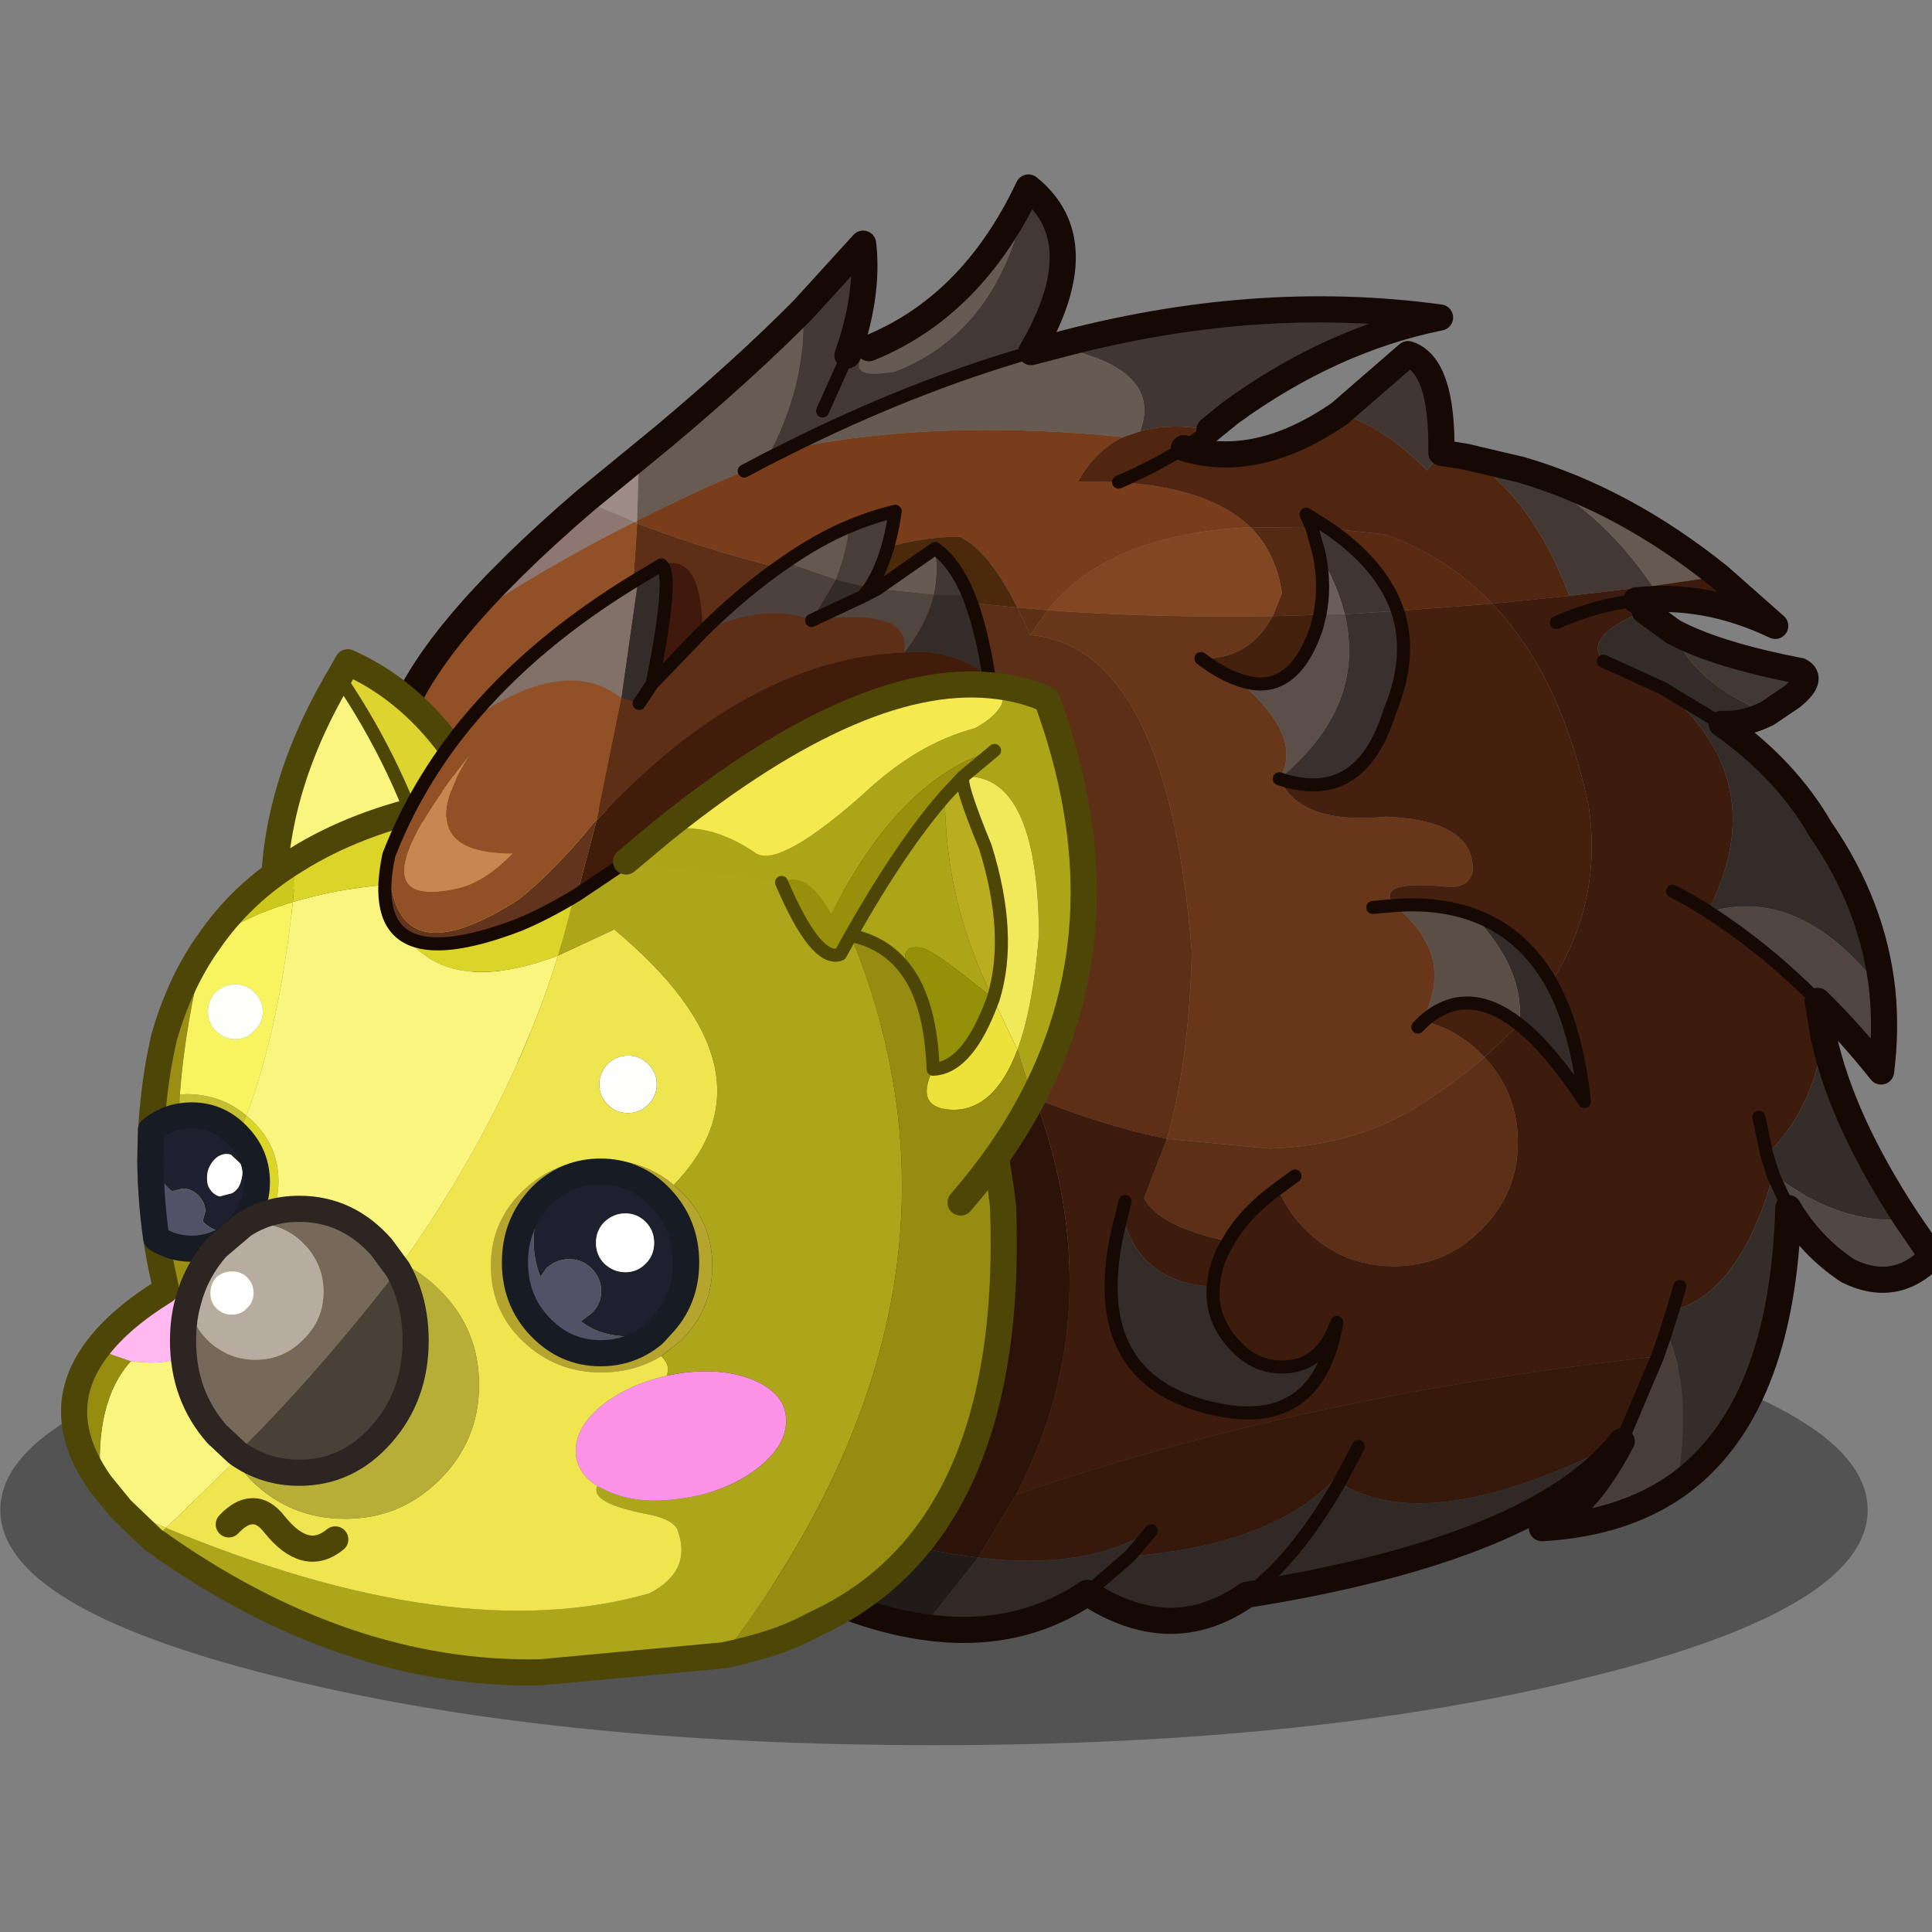 <svg xmlns:ffdec="https://www.free-decompiler.com/flash" xmlns:xlink="http://www.w3.org/1999/xlink" ffdec:objectType="frame" height="90" width="90" xmlns="http://www.w3.org/2000/svg"><rect width="100%" height="100%" fill="#808080" stroke="none"/><use ffdec:characterId="1" height="62.2" transform="scale(1.447)" width="62.2" xlink:href="#a"/><use ffdec:characterId="10" height="110.7" transform="matrix(.666 0 0 .666 -2.149 8.134)" width="139.25" xlink:href="#b"/><defs><g id="b" transform="translate(2.7 1)"><use ffdec:characterId="2" height="36" transform="translate(.55 75.95) scale(.914)" width="142.9" xlink:href="#c"/><use ffdec:characterId="3" height="112.4" transform="translate(27.036 -1.014) scale(.914)" width="119.85" xlink:href="#d"/><use ffdec:characterId="4" height="90.35" transform="translate(4.786 22.093) scale(.914)" width="79.25" xlink:href="#e"/><use ffdec:characterId="5" height="20.2" transform="translate(10.131 63.891) scale(.914)" width="43" xlink:href="#f"/><use ffdec:characterId="6" height="28" transform="translate(12.415 70.424) scale(.914)" width="19.8" xlink:href="#g"/></g><g id="d"><path d="M83.6 66.55q2.55 2.75 2.55 6.5 0 3.95-2.8 6.7-2.75 2.8-6.7 2.8t-6.75-2.8q-1.45-1.45-2.1-3.15-2.6 1.9-3.8 4.05-5.25-1.1-6.45-3.3l1.75-4.55 7.85.75q6.1-.2 10.8-2.9 3.2-1.95 5.65-4.1m-35.75-34.4 1 2.1q10.5.95 12.35 24.25-.2 8.35-1.9 14.3-4.75-.95-10.1-3.1-14.55-5.8-33.85-20.4 2.8-11.8 3.4-23.6 6.2 2.4 13.35 4 7.4 1.65 15.75 2.45M67.8 76.6l1.3-.95-1.3.95" fill="#5d2f17" fill-rule="evenodd" transform="translate(1 1)"/><path d="M10.2 66.3.05 44.6q-.55-4.4 5.1-11.15 6.3-4.3 13.4-7.85l.2.1q-.6 11.8-3.4 23.6-2 8.5-5.15 17" fill="#915026" fill-rule="evenodd" transform="translate(1 1)"/><path d="M18.75 25.7v-.2q4-2.05 8.2-3.8l1.7-.9 1.5-.75q11.45-2.4 25.8-.95-2.15 1.05-3.45 3.4l3.1.05q6.95.4 10.1 3.45-10.85.5-15.55 6.35l-2.3-.2q-2.15-4.3-4.35-5.4-4.6-.15-11.4 2.95-7.15-1.6-13.35-4" fill="#793d1b" fill-rule="evenodd" transform="translate(1 1)"/><path d="m18.9 20.6 1.95-1.6q6.25-5.25 10.6-9.65.3 5.75-2.8 11.45l-1.7.9q-4.2 1.75-8.2 3.8l.15-4.9" fill="#685b53" fill-rule="evenodd" transform="translate(1 1)"/><path d="m14.75 24 4.15-3.4-.15 4.9-.2.1-3.8-1.6" fill="#9d8c85" fill-rule="evenodd" transform="translate(1 1)"/><path d="M5.15 33.45Q8.7 29.2 14.75 24l3.8 1.6q-7.1 3.55-13.4 7.85" fill="#8e7672" fill-rule="evenodd" transform="translate(1 1)"/><path d="M47.85 32.15q-8.35-.8-15.75-2.45 6.8-3.1 11.4-2.95 2.2 1.1 4.35 5.4" fill="#4c290b" fill-rule="evenodd" transform="translate(1 1)"/><path d="m48.85 34.25-1-2.1 2.3.2-1.3 1.9" fill="#5d2f15" fill-rule="evenodd" transform="translate(1 1)"/><path d="M67.9 45.25q1.65 3.55 8.15 2.9 6.85.3 6.65 4.2-.25 1.1-1.6 1.2-6-.65-4.4 1.4 4.8 3.8 2.1 8.85l-.3.45.45-.45q2.5.6 4.4 2.5l.25.25q-2.45 2.15-5.65 4.1-4.7 2.7-10.8 2.9l-7.85-.75q1.7-5.95 1.9-14.3-1.85-23.3-12.35-24.25l1.3-1.9q8.15.6 17.25.45-1.8 3.35-5.5 3.25 1.45 1.1 2.7 1.55 5.3 4.45 3.3 7.65m8.8 9.7-1.65.15 1.65-.15" fill="#683719" fill-rule="evenodd" transform="translate(1 1)"/><path d="M76.95 32.4q1.15 3.5-.6 7.7-2.25 7.25-8.45 5.15 6.7-5.55 5-12.6l4.05-.25" fill="#3a302e" fill-rule="evenodd" transform="translate(1 1)"/><path d="m70.95 28.05-.55-2-.45-1.05 1.75 1.1q4.05 2.8 5.25 6.3l-4.05.25q-.55-2.25-1.95-4.6" fill="#403531" fill-rule="evenodd" transform="translate(1 1)"/><path d="M70.95 28.05q1.4 2.35 1.95 4.6l-1.9.05q.45-2.25-.05-4.65" fill="#6b5e58" fill-rule="evenodd" transform="translate(1 1)"/><path d="M64.6 37.6q4.25 1.7 6.15-3.9l.25-1 1.9-.05q1.7 7.05-5 12.6 2-3.2-3.3-7.65" fill="#5c4f49" fill-rule="evenodd" transform="translate(1 1)"/><path d="m67.4 32.8 3.6-.1-.25 1q-1.9 5.6-6.15 3.9-1.25-.45-2.7-1.55 3.7.1 5.5-3.25" fill="#44210d" fill-rule="evenodd" transform="translate(1 1)"/><path d="m70.4 26.05.55 2q.5 2.4.05 4.65l-3.6.1.7-1.75q-.45-3.1-2.4-5.05l4.7.05" fill="#542a12" fill-rule="evenodd" transform="translate(1 1)"/><path d="m84.2 31.85-7.25.55q-1.2-3.5-5.25-6.3l4.3.45q4.75 1.7 8.2 5.3" fill="#5a2a13" fill-rule="evenodd" transform="translate(1 1)"/><path d="m80.3 20.3 1.85.3q5 2.9 7.95 10.65l-5.9.6q-3.45-3.6-8.2-5.3l-4.3-.45-1.75-1.1.45 1.05-4.7-.05q-3.15-3.05-10.1-3.45l-3.1-.05q1.3-2.35 3.45-3.4l1.3-.45q2.3-.65 5.3-.1l-1.95 1.4q5.6 1.7 11.9-2.65 3.35.95 6.7 4.35l1.1-1.35m-19.7-.35q-2.35 1.45-5 2.6 2.65-1.15 5-2.6" fill="#502610" fill-rule="evenodd" transform="translate(1 1)"/><path d="M50.65 12.15Q65.95 8 80.2 9.95q-8.35 1.7-16.05 7.3l-1.6 1.3q-3-.55-5.3.1 1.8-4.85-6.6-6.5M72.5 17.3l5.25-4.55q2.65.85 2.55 7.55l-1.1 1.35q-3.35-3.4-6.7-4.35" fill="#413632" fill-rule="evenodd" transform="translate(1 1)"/><path d="M36.5 12.3Q44.4 9.1 48.7 0q-2 10.95-10.25 14.1-4.15.7-1.95-1.8m12.4.3 1.75-.45q8.4 1.65 6.6 6.5l-1.3.45q-14.35-1.45-25.8.95 9.55-4.8 18.75-7.45" fill="#675a52" fill-rule="evenodd" transform="translate(1 1)"/><path d="m82.15 20.6 4.25 1q6 2.9 10.05 8.9l-6.35.75q-2.95-7.75-7.95-10.65M31.45 9.35l4.6-5.05q.45 3.9-1.2 8.55l1.65-.55q-2.2 2.5 1.95 1.8Q46.7 10.95 48.7 0q5.15 4.15.2 12.6-9.2 2.65-18.75 7.45l-1.5.75q3.1-5.7 2.8-11.45m1.5 7.75 1.9-4.25-1.9 4.25" fill="#433834" fill-rule="evenodd" transform="translate(1 1)"/><path d="m95.85 32.4 2.2 1.6q1.55 3.9 7.2 6.25-1.8.9-3.5.8 4.9 3.45 7.55 8.05 4.05 5.85 4.75 12.4-6.2-8.15-13.3-6.05l-.05-.05q5.1-10-3.5-17.1l4.55 2.75-4.55-2.75-4.5-2.05q-1.65-1.9 3.15-3.85M82.7 55.65q3.8 1.35 6 5.2 1.95 3.5 2.55 9.1-2.65-4.05-5-5.9V64q.5-4.15-3.55-8.35M62.85 84.1q-.2 2.25 1.3 4.1 1.8 2.25 4.35 2.05 2.7-.2 3.8-3.4-1.55 9.1-10.75 6.25-8.85-2.8-5.7-14.5 1.4 5.3 7 5.5" fill="#342c29" fill-rule="evenodd" transform="translate(1 1)"/><path d="M86.4 21.6q7.85 2.3 15.15 8.15l-5.1.75q-4.05-6-10.05-8.9" fill="#665951" fill-rule="evenodd" transform="translate(1 1)"/><path d="M98.05 34q3.25 1.75 9.7 3 1.1.6-.65 2l-1.85 1.25Q99.6 37.9 98.05 34" fill="#423932" fill-rule="evenodd" transform="translate(1 1)"/><path d="m101.55 29.75 4.3 3.8Q100.5 31 95.2 31.6l.65.8q-4.8 1.95-3.15 3.85l4.5 2.05q8.6 7.1 3.5 17.1l-.05.05h.1q4.3 2.75 8.35 6.8l.45 2.75q-.85 5.65-4.35 9l.5 1.6q-2.6 9.05-7.7 10.35l-.5 1.6-.65 1.9q-27.15 3-49.1 10.6 7.4-14.25 1.45-30.35 5.35 2.15 10.1 3.1l-1.75 4.55q1.2 2.2 6.45 3.3 1.2-2.15 3.8-4.05.65 1.7 2.1 3.15 2.8 2.8 6.75 2.8t6.7-2.8q2.8-2.75 2.8-6.7 0-3.75-2.55-6.5l2.65-2.5q2.35 1.85 5 5.9-.6-5.6-2.55-9.1 4-6.25 2.85-13.65-2.15-9.9-7.35-15.35l5.9-.6 6.35-.75 5.1-.75M62.85 84.1q.05-.7.25-1.45.3-1.05.9-2-.6.95-.9 2-.2.75-.25 1.45-5.6-.2-7-5.5-3.15 11.7 5.7 14.5 9.2 2.85 10.75-6.25-1.1 3.2-3.8 3.4-2.55.2-4.35-2.05-1.5-1.85-1.3-4.1m-6.75-6.5-.25 1 .25-1M98 53.85q1.35.7 2.7 1.55-1.35-.85-2.7-1.55M105.2 74l-.6-2.85.6 2.85m-10-42.4q-3.05.35-6.1 1.7 3.05-1.35 6.1-1.7M98 85.95l.55-1.85-.55 1.85" fill="#3d1c0d" fill-rule="evenodd" transform="translate(1 1)"/><path d="M114.05 61.5q.3 3-.1 6.15-2.35-2.95-4.85-5.4-4.05-4.05-8.35-6.8 7.1-2.1 13.3 6.05" fill="#50453f" fill-rule="evenodd" transform="translate(1 1)"/><path d="m96.85 89.45-2.75 6.5q-14.8 7.5-21.6 3.15l1.45-2.75q-4.15 7.35-17.5 8.4l1.65-1.95q-5.1 3.05-13.25 2.05l2.9-4.8q21.95-7.6 49.1-10.6" fill="#36190b" fill-rule="evenodd" transform="translate(1 1)"/><path d="M98.3 99.35q-4.15 2.9-10.3 3.25 3.25-1.2 6.1-6.65l2.75-6.5.65-1.9q2.1 4.65.8 11.8" fill="#483d37" fill-rule="evenodd" transform="translate(1 1)"/><path d="M109.55 65q1.4 6.4 6.35 13.95-5.1.5-10.2-3.45v.1l1.15 2.5q-.45 15.5-8.55 21.25 1.3-7.15-.8-11.8l.5-1.6q5.1-1.3 7.7-10.35l-.5-1.6q3.5-3.35 4.35-9" fill="#352d2a" fill-rule="evenodd" transform="translate(1 1)"/><path d="m115.9 78.95 1.95 2.85q-2.8 2.9-6.45 1.1-2.85-1.9-4.55-4.8l-1.15-2.5v-.1q5.1 3.95 10.2 3.45" fill="#514843" fill-rule="evenodd" transform="translate(1 1)"/><path d="M94.1 95.95q-6.45 8.2-28.7 11.75-5.75 4.05-12.2-.15-5.45 3.65-12.55 2.6l4.2-5.3q8.15 1 13.25-2.05l-1.65 1.95-3.25 2.8 3.25-2.8q13.35-1.05 17.5-8.4L72.5 99.1q6.8 4.35 21.6-3.15M65.4 107.7q3.65-2.6 7.1-8.6-3.45 6-7.1 8.6" fill="#312926" fill-rule="evenodd" transform="translate(1 1)"/><path d="M25.4 98.85 10.2 66.3q3.15-8.5 5.15-17 19.3 14.6 33.85 20.4 5.95 16.1-1.45 30.35l-2.9 4.8q-8.2-.95-19.45-6" fill="#2b1309" fill-rule="evenodd" transform="translate(1 1)"/><path d="M40.65 110.15q-5.55-.8-12.05-4.45l-3.2-6.85q11.25 5.05 19.45 6l-4.2 5.3" fill="#201b18" fill-rule="evenodd" transform="translate(1 1)"/><path d="M76.7 54.95q3.35-.25 6 .7 4.05 4.2 3.55 8.35v.05q-4-3.15-7.3-.25h-.15q2.7-5.05-2.1-8.85" fill="#5b4e46" fill-rule="evenodd" transform="translate(1 1)"/><path d="M84.2 31.85q5.2 5.45 7.35 15.35 1.15 7.4-2.85 13.65-2.2-3.85-6-5.2-2.65-.95-6-.7-1.6-2.05 4.4-1.4 1.35-.1 1.6-1.2.2-3.9-6.65-4.2-6.5.65-8.15-2.9 6.2 2.1 8.45-5.15 1.75-4.2.6-7.7l7.25-.55m2.05 32.2-2.65 2.5-.25-.25q-1.9-1.9-4.4-2.5 3.3-2.9 7.3.25" fill="#45200e" fill-rule="evenodd" transform="translate(1 1)"/><path d="M65.7 26q1.95 1.95 2.4 5.05l-.7 1.75q-9.1.15-17.25-.45Q54.85 26.5 65.7 26" fill="#824622" fill-rule="evenodd" transform="translate(1 1)"/><path d="m95.2 31.6.65.8M25.4 98.85 10.2 66.3m24.65-53.45 1.65-.55m26.05 6.25-1.95 1.4q-2.35 1.45-5 2.6M97.2 38.3l4.55 2.75m-24.8-8.65q1.15 3.5-.6 7.7-2.25 7.25-8.45 5.15m8.8 9.7q3.35-.25 6 .7 3.8 1.35 6 5.2 1.95 3.5 2.55 9.1-2.65-4.05-5-5.9-4-3.15-7.3-.25l-.45.45M67.8 76.6q-2.6 1.9-3.8 4.05-.6.95-.9 2-.2.75-.25 1.45-.2 2.25 1.3 4.1 1.8 2.25 4.35 2.05 2.7-.2 3.8-3.4-1.55 9.1-10.75 6.25-8.85-2.8-5.7-14.5l.25-1m18.95-22.5 1.65-.15m24.05.5-.05-.05q-1.35-.85-2.7-1.55m7.7 21.75 1.15 2.5m-2.25-6.95.6 2.85.5 1.6M98 85.95l-.5 1.6-.65 1.9-2.75 6.5m6.65-40.5q4.3 2.75 8.35 6.8m-20-28.95q3.05-1.35 6.1-1.7m2 6.7-4.5-2.05m5.85 47.85L98 85.95M72.5 99.1q-3.45 6-7.1 8.6m-38.45-86 1.7-.9 1.5-.75q9.55-4.8 18.75-7.45m-14.05.25-1.9 4.25m37.45 8.95.55 2q.5 2.4.05 4.65l-.25 1q-1.9 5.6-6.15 3.9-1.25-.45-2.7-1.55m15.05-3.65q-1.2-3.5-5.25-6.3L69.95 25l.45 1.05m-1.3 49.6-1.3.95m-11.35 28.15 1.65-1.95m-4.9 4.75 3.25-2.8m17.5-8.4L72.5 99.1" fill="none" stroke="#160903" stroke-linecap="round" stroke-linejoin="round" transform="translate(1 1)"/><path d="m81.3 21.3 1.85.3 4.25 1q7.85 2.3 15.15 8.15l4.3 3.8Q101.5 32 96.2 32.6m.65.8 2.2 1.6q3.25 1.75 9.7 3 1.1.6-.65 2l-1.85 1.25q-1.8.9-3.5.8 4.9 3.45 7.55 8.05 4.05 5.85 4.75 12.4.3 3-.1 6.15-2.35-2.95-4.85-5.4l.45 2.75q1.4 6.4 6.35 13.95l1.95 2.85q-2.8 2.9-6.45 1.1-2.85-1.9-4.55-4.8-.45 15.5-8.55 21.25-4.15 2.9-10.3 3.25 3.25-1.2 6.1-6.65-6.45 8.2-28.7 11.75-5.75 4.05-12.2-.15-5.45 3.65-12.55 2.6-5.55-.8-12.05-4.45l-3.2-6.85M11.2 67.3 1.05 45.6q-.55-4.4 5.1-11.15Q9.7 30.2 15.75 25l4.15-3.4 1.95-1.6q6.25-5.25 10.6-9.65l4.6-5.05q.45 3.9-1.2 8.55m1.65-.55Q45.4 10.1 49.7 1q5.15 4.15.2 12.6l1.75-.45Q66.95 9 81.2 10.95q-8.35 1.7-16.05 7.3l-1.6 1.3m-1.95 1.4q5.6 1.7 11.9-2.65l5.25-4.55q2.65.85 2.55 7.55" fill="none" stroke="#160903" stroke-linecap="round" stroke-linejoin="round" stroke-width="2"/></g><g id="e"><path d="M27.3 27.45q-2.25-7.75-7-14.75l.65-1.15q8 3.55 12.05 14.5l-5.7 1.4" fill="#ddd42f" fill-rule="evenodd" transform="translate(1 .5)"/><path d="M20.3 12.7q4.75 7 7 14.75l-12 2.9q-.25-8.75 5-17.65" fill="#faf57f" fill-rule="evenodd" transform="translate(1 .5)"/><path d="m28.3 27.95 5.7-1.4q-4.05-10.95-12.05-14.5l-.65 1.15q-5.25 8.9-5 17.65l12-2.9" fill="none" stroke="#4e4607" stroke-linecap="round" stroke-linejoin="round" stroke-width="2"/><path d="M20.3 12.7q4.75 7 7 14.75" fill="none" stroke="#4e4607" stroke-linecap="round" stroke-linejoin="round" transform="translate(1 .5)"/><path d="M56.5 26.3q12.25 7.4 14.6 26.85.95 25.05-14.5 32.05-2.55 1.45-6.9 2.35 23.35-30.8 6.8-61.25" fill="#968c11" fill-rule="evenodd" transform="translate(1 .5)"/><path d="M13.2 46.25q2.5-6.65 3.55-16.35 3.1-.95 6.9-1.3 2.4 9.55 13.4 5.4-3.7 11.9-11.95 23.55-2-.95-4.35-.95-4.25 0-7.25 3t-3 7.25q0 3.3 1.8 5.85l-5.25 5.1-3.45-1.45-1.55-1.9q-.5-6.3 2.3-9.4l1.45.1q2.1 0 3.55-.85 1.5-.8 1.5-1.95 0-.8-.7-1.45l-.95-3q2.5-.2 4.35-1.95 2.1-1.95 2.1-4.7t-2.1-4.7l-.35-.3" fill="#faf57f" fill-rule="evenodd" transform="translate(1 .5)"/><path d="m10 33.4.25-.35Q13 31 16.75 29.9q-1.05 9.7-3.55 16.35-1.95-1.65-4.6-1.65l-.5.05Q8.5 39.3 10 33.4m.25 4.9q0 .85.6 1.45.65.65 1.5.65t1.45-.65q.65-.6.65-1.45t-.65-1.5q-.6-.6-1.45-.6t-1.5.6q-.6.65-.6 1.5" fill="#f8f45f" fill-rule="evenodd" transform="translate(1 .5)"/><path d="M10.25 38.3q0-.85.6-1.5.65-.6 1.5-.6t1.45.6q.65.65.65 1.5t-.65 1.45q-.6.65-1.45.65t-1.5-.65q-.6-.6-.6-1.45" fill="#fefffa" fill-rule="evenodd" transform="translate(1 .5)"/><path d="m8.1 44.65.5-.05q2.65 0 4.6 1.65-1.9 5.1-4.7 8.4-.75-4.7-.4-10" fill="#c4bf30" fill-rule="evenodd" transform="translate(1 .5)"/><path d="m13.2 46.25.35.3q2.1 1.95 2.1 4.7t-2.1 4.7Q11.7 57.7 9.2 57.9l-.7-3.25q2.8-3.3 4.7-8.4" fill="#dbd527" fill-rule="evenodd" transform="translate(1 .5)"/><path d="M10 33.4q-1.5 5.9-1.9 11.25-.35 5.3.4 10l.7 3.25.95 3-.8-.55q-1.05-.55-2.4-.7l.1-.1-.4-1.9q-1.25-6.3-.55-12.6.25-2.4.8-4.8Q8 36.4 10 33.4" fill="#9a8f13" fill-rule="evenodd" transform="translate(1 .5)"/><path d="M44.95 64.65q-2.05 1.25-4.6 1.25-3.5 0-6-2.4-2.45-2.35-2.45-5.75T34.35 52q2.5-2.4 6-2.4 3.2 0 5.55 1.95l.5.45q2.45 2.35 2.45 5.75T46.4 63.5l-1.45 1.15" fill="#b5a42e" fill-rule="evenodd" transform="translate(1 .5)"/><path d="M39.6 21.8q10 .35 16.9 4.5 16.55 30.45-6.8 61.25l-14 1.3q-15.05.3-29.65-10.15l1-.9q22.25 9.25 37 5 3.35-1.75 2.1-4.95-.45-.75-2.25-1.1-4.45-.85-3.85-2.15l.7.35q2.35 1.1 5.7.6 3.35-.45 5.7-2.2 2.35-1.75 2.35-3.75t-2.35-3.05q-2.35-1.05-5.7-.6l-1.1.2q.35-.75-.4-1.5l1.45-1.15q2.45-2.35 2.45-5.75T46.4 52l-.5-.45q8.45-8.7-4.55-19.55l-4.3 2q1.85-6.1 2.55-12.2" fill="#ada61a" fill-rule="evenodd" transform="translate(1 .5)"/><path d="M40.05 74.6q-1.65-1.05-1.65-2.7 0-2 2.35-3.75 1.95-1.4 4.6-2l1.1-.2q3.35-.45 5.7.6t2.35 3.05q0 2-2.35 3.75t-5.7 2.2q-3.35.5-5.7-.6l-.7-.35" fill="#fb92e6" fill-rule="evenodd" transform="translate(1 .5)"/><path d="m12.3 72.7 1.2 1.4q3 3 7.25 3t7.25-3q3-3 3-7.25t-3-7.25q-1.35-1.35-2.9-2.05Q33.35 45.9 37.05 34l4.3-2q13 10.85 4.55 19.55-2.35-1.95-5.55-1.95-3.5 0-6 2.4-2.45 2.35-2.45 5.75t2.45 5.75q2.5 2.4 6 2.4 2.55 0 4.6-1.25.75.75.4 1.5-2.65.6-4.6 2-2.35 1.75-2.35 3.75 0 1.65 1.65 2.7-.6 1.3 3.85 2.15 1.8.35 2.25 1.1 1.25 3.2-2.1 4.95-14.75 4.25-37-5l5.25-5.1m32.3-28.85q0-.9-.65-1.55t-1.55-.65q-.9 0-1.55.65t-.65 1.55q0 .9.65 1.55t1.55.65q.9 0 1.55-.65t.65-1.55" fill="#efe54f" fill-rule="evenodd" transform="translate(1 .5)"/><path d="M25.1 57.55q1.55.7 2.9 2.05 3 3 3 7.25t-3 7.25q-3 3-7.25 3t-7.25-3l-1.2-1.4q-1.8-2.55-1.8-5.85 0-4.25 3-7.25t7.25-3q2.35 0 4.35.95" fill="#b7ae37" fill-rule="evenodd" transform="translate(1 .5)"/><path d="M1.8 64.05q1.75-2.3 5.15-4.4 1.35.15 2.4.7l.8.55q.7.65.7 1.45 0 1.15-1.5 1.95-1.45.85-3.55.85l-1.45-.1-2.15-.75-.4-.25" fill="#ffb8f0" fill-rule="evenodd" transform="translate(1 .5)"/><path d="M2.05 74.45q-3.95-5.55-.25-10.4l.4.25 2.15.75q-2.8 3.1-2.3 9.4" fill="#968c10" fill-rule="evenodd" transform="translate(1 .5)"/><path d="M6.05 78.7 3.6 76.35l3.45 1.45-1 .9" fill="#e3df36" fill-rule="evenodd" transform="translate(1 .5)"/><path d="M16.75 29.9Q13 31 10.25 33.05q2.6-3.85 6.8-6.4l-.3 3.25" fill="#ccc91c" fill-rule="evenodd" transform="translate(1 .5)"/><path d="M17.05 26.65Q21.6 23.8 28 22.45l11.6-.65q-.7 6.1-2.55 12.2-11 4.15-13.4-5.4-3.8.35-6.9 1.3l.3-3.25" fill="#dbd529" fill-rule="evenodd" transform="translate(1 .5)"/><path d="M44.6 43.85q0 .9-.65 1.55t-1.55.65q-.9 0-1.55-.65t-.65-1.55q0-.9.65-1.55t1.55-.65q.9 0 1.55.65t.65 1.55" fill="#fefefc" fill-rule="evenodd" transform="translate(1 .5)"/><path d="m11.25 33.55-.25.35q-2 3-3.1 6.85-.55 2.4-.8 4.8-.7 6.3.55 12.6l.4 1.9-.1.1q-3.4 2.1-5.15 4.4-3.7 4.85.25 10.4l1.55 1.9 2.45 2.35q14.6 10.45 29.65 10.15l14-1.3q4.35-.9 6.9-2.35 15.45-7 14.5-32.05Q69.75 34.2 57.5 26.8q-6.9-4.15-16.9-4.5l-11.6.65q-6.4 1.35-10.95 4.2-4.2 2.55-6.8 6.4z" fill="none" stroke="#4e4607" stroke-linecap="round" stroke-linejoin="round" stroke-width="2"/><path d="m70.05 12.8.3 2.45q-4.55-3.95-14 2.35-8.15 4.6-14.5 9.5l-3.35 2.25 1.5-5.7Q51.4 11.3 63.5 10.8h.05l1.55-.05q3.3.35 4.95 2.05" fill="#411c0a" fill-rule="evenodd" transform="translate(1 .5)"/><path d="M38.5 29.35q-2.4 1.45-4.45 2.3Q22 36.25 24.1 26.3q-.1 9.85 9.95 3.4 2.75-2.2 5.9-6.05H40l-1.5 5.7" fill="#62341d" fill-rule="evenodd" transform="translate(1 .5)"/><path d="M33.55 26.2q-2.25 2.3-4.4 2.7-8.35 1.75 1.3-10.5-5.1 7.8 3.1 7.8" fill="#c68752" fill-rule="evenodd" transform="translate(1 .5)"/><path d="M24.1 26.3q2.1-5.4 5.9-10.05l.05-.05q7.5-5.35 11.85-1.9L40 23.65h-.05q-3.15 3.85-5.9 6.05Q24 36.15 24.1 26.3m9.45-.1q-8.2 0-3.1-7.8-9.65 12.25-1.3 10.5 2.15-.4 4.4-2.7" fill="#915026" fill-rule="evenodd" transform="translate(1 .5)"/><path d="M30.05 16.2Q35.15 10 43.2 5.15l-1.3 9.15q-4.35-3.45-11.85 1.9" fill="#827169" fill-rule="evenodd" transform="translate(1 .5)"/><path d="M68.45 6.4q1 2.5 1.6 6.4-1.65-1.7-4.95-2.05l-1.55.05q1.7-2.15 2.25-4.4h2.65M43.2 5.15l1.75-1.05q1 .65-.7 9.1l-1 1.5-1.35-.4 1.3-9.15" fill="#342c29" fill-rule="evenodd" transform="translate(1 .5)"/><path d="M59.35 1.15Q61.15.4 62.85 0q-.55 3.75-1.95 5.85l-2.6-.6q.75-1.9 1.05-4.1" fill="#483d39" fill-rule="evenodd" transform="translate(1 .5)"/><path d="M54.45 3.9q2.5-1.75 4.9-2.75-.3 2.2-1.05 4.1L54.45 3.9" fill="#655850" fill-rule="evenodd" transform="translate(1 .5)"/><path d="m61.45 5.95 4.45-3.1q.3 1.8-.1 3.55l-4.35-.45" fill="#675a52" fill-rule="evenodd" transform="translate(1 .5)"/><path d="m60.4 6.5 1.05-.55 4.35.45q-.55 2.25-2.25 4.4h-.05q.7-3.5-7.05-2.45L60.4 6.5" fill="#50453f" fill-rule="evenodd" transform="translate(1 .5)"/><path d="m60.9 5.85-.5.65-3.95 1.85 1.85-3.1 2.6.6" fill="#332b28" fill-rule="evenodd" transform="translate(1 .5)"/><path d="M48.1 9.2q3.25-3.2 6.35-5.3l3.85 1.35-1.85 3.1q-3.5-1.4-8.35.85" fill="#4c413d" fill-rule="evenodd" transform="translate(1 .5)"/><path d="M48.1 9.2q4.85-2.25 8.35-.85Q64.2 7.3 63.5 10.8q-12.1.5-23.5 12.85l1.9-9.35 1.35.4 1-1.5 3.85-4" fill="#5d2f17" fill-rule="evenodd" transform="translate(1 .5)"/><path d="M44.95 4.1q3.1-1 3.15 5.1l-3.85 4q1.7-8.45.7-9.1" fill="#40180c" fill-rule="evenodd" transform="translate(1 .5)"/><path d="M65.9 2.85q1.5 1.05 2.55 3.55H65.8q.4-1.75.1-3.55" fill="#413833" fill-rule="evenodd" transform="translate(1 .5)"/><path d="M59.35 1.15Q61.15.4 62.85 0q-.55 3.75-1.95 5.85l-.5.65 1.05-.55 4.45-3.1q1.5 1.05 2.55 3.55 1 2.5 1.6 6.4l.3 2.45q-4.55-3.95-14 2.35-8.15 4.6-14.5 9.5l-3.35 2.25q-2.4 1.45-4.45 2.3Q22 36.25 24.1 26.3q2.1-5.4 5.9-10.05m.05-.05Q35.15 10 43.2 5.15l1.75-1.05q1 .65-.7 9.1l3.85-4q3.25-3.2 6.35-5.3 2.5-1.75 4.9-2.75M43.25 14.7l1-1.5m12.2-4.85L60.4 6.5" fill="none" stroke="#160903" stroke-linecap="round" stroke-linejoin="round" transform="translate(1 .5)"/><path d="m68.05 20.3 2.4-2q-7.1 1.95-12.5 12.5-1.9-3.4-3.8-2.4l-11.9-1.6L45 24.5q3.4-.95 7.25 1.7 1.9 1 8.2-4.6 4.1-3.85 8.5-5 2.9-1.6 1.9-3.2 1.9.25 3.6 1 6.15 16.75-1.1 30.55L72.2 41.2q1.2-3.25 1.65-8.8-.1-12.4-5.8-12.1m-1.4 1.5q0 8.1 3.7 15.5-4.55-3.75-5.5-3.9-2.1-.35-.65 2.5-1.6-2.8-4.75-3.45 3.85-6.8 7.2-10.65" fill="#aca517" fill-rule="evenodd" transform="translate(1 .5)"/><path d="M70.85 13.4q1 1.6-1.9 3.2-4.4 1.15-8.5 5-6.3 5.6-8.2 4.6-3.85-2.65-7.25-1.7 15.55-12.55 25.85-11.1" fill="#f4e94f" fill-rule="evenodd" transform="translate(1 .5)"/><path d="M68.05 20.3q5.7-.3 5.8 12.1-.45 5.55-1.65 8.8l-1.85-3.9q1.5-4.85-.6-11.6-2.05-5-1.7-5.4" fill="#f0e95a" fill-rule="evenodd" transform="translate(1 .5)"/><path d="m70.35 37.3 1.85 3.9q-1.7 4.55-4.85 4.6-3.1-.05-1.6-3.1 2.45-.1 4.25-4.5l.35-.9" fill="#ede23a" fill-rule="evenodd" transform="translate(1 .5)"/><path d="m66.65 21.8 1.4-1.5q-.35.4 1.7 5.4 2.1 6.75.6 11.6-3.7-7.4-3.7-15.5" fill="#b9ae20" fill-rule="evenodd" transform="translate(1 .5)"/><path d="m70.45 18.3-2.4 2-1.4 1.5q-3.35 3.85-7.2 10.65l-.8 1.45q-1.85.7-4.5-5.5 1.9-1 3.8 2.4 5.4-10.55 12.5-12.5" fill="#98900b" fill-rule="evenodd" transform="translate(1 .5)"/><path d="m70.35 37.3-.35.9q-1.8 4.4-4.25 4.5-.15-4.3-1.55-6.8-1.45-2.85.65-2.5.95.15 5.5 3.9" fill="#949008" fill-rule="evenodd" transform="translate(1 .5)"/><path d="m72.2 41.2 1.15 3.75q-2.15 4.1-5.5 7.95l-4.4.3q.25-11.9-2.5-18.2 3 .35 4.8 7.7-1.5 3.05 1.6 3.1 3.15-.05 4.85-4.6" fill="#968c11" fill-rule="evenodd" transform="translate(1 .5)"/><path d="M74.35 45.45q7.25-13.8 1.1-30.55-1.7-.75-3.6-1Q61.55 12.45 46 25l-2.75 2.3m25.6 26.1q3.35-3.85 5.5-7.95" fill="none" stroke="#4e4607" stroke-linecap="round" stroke-linejoin="round" stroke-width="2"/><path d="m70.45 18.3-2.4 2-1.4 1.5q-3.35 3.85-7.2 10.65l-.8 1.45q-1.85.7-4.5-5.5m16.2 8.9q1.5-4.85-.6-11.6-2.05-5-1.7-5.4m2.3 17-.35.9q-1.8 4.4-4.25 4.5-.15-4.3-1.55-6.8-1.6-2.8-4.75-3.45" fill="none" stroke="#4e4607" stroke-linecap="round" stroke-linejoin="round" transform="translate(1 .5)"/></g><g id="f"><path d="m5.85 49.85.05-2.5q1.35-1.1 3.1-1.1 2.05 0 3.5 1.5 1.5 1.5 1.5 3.6t-1.5 3.6l-.35.4q-1.6-.2-2.3-1l.2-.75q0-.7-.55-1.25-.5-.5-1.2-.5l-.8.2q-1.05-.9-1.65-2.2m4.4.65q-.15.7.05 1.2.3.6.85.75l.95-.25q.55-.3.7-1 .2-.65-.05-1.25l-.75-.7q-.55-.15-1.05.2-.5.4-.7 1.05m25.7 1.75q1.85-1.7 4.35-1.7 2.7 0 4.6 2 1.95 2.05 1.95 4.95 0 2.9-1.95 4.9l-.55.6q-3.55.6-5.55-1l.8-.6q.75-.7.75-1.7t-.75-1.75q-.7-.7-1.7-.7t-1.75.7l-.45.65q-1.15-2.9.25-6.35m6.25 6q.9 0 1.55-.65t.65-1.6q0-.95-.65-1.6-.65-.65-1.55-.65t-1.6.65q-.65.65-.65 1.6 0 .95.65 1.6.7.65 1.6.65" fill="#1e202f" fill-rule="evenodd" transform="translate(-4.85 -45.25)"/><path d="M12.15 55.35q-1.35 1.1-3.15 1.1-1.5 0-2.7-.8-.4-2.9-.45-5.8.6 1.3 1.65 2.2l.8-.2q.7 0 1.2.5.55.55.55 1.25l-.2.75q.7.8 2.3 1M44.35 63q-1.75 1.45-4.05 1.45-2.7 0-4.65-2.05-1.9-2-1.9-4.9 0-2.9 1.9-4.95l.3-.3q-1.4 3.45-.25 6.35l.45-.65q.75-.7 1.75-.7t1.7.7q.75.75.75 1.75t-.75 1.7l-.8.6q2 1.6 5.55 1" fill="#515266" fill-rule="evenodd" transform="translate(-4.85 -45.25)"/><path d="M10.25 50.5q.2-.65.7-1.05.5-.35 1.05-.2l.75.7q.25.6.05 1.25-.15.7-.7 1l-.95.25q-.55-.15-.85-.75-.2-.5-.05-1.2m31.95 7.75q-.9 0-1.6-.65-.65-.65-.65-1.6 0-.95.65-1.6.7-.65 1.6-.65.9 0 1.55.65t.65 1.6q0 .95-.65 1.6-.65.65-1.55.65" fill="#fff" fill-rule="evenodd" transform="translate(-4.85 -45.25)"/><path d="m1 4.6.05-2.5Q2.4 1 4.15 1q2.05 0 3.5 1.5 1.5 1.5 1.5 3.6t-1.5 3.6l-.35.4q-1.35 1.1-3.15 1.1-1.5 0-2.7-.8-.4-2.9-.45-5.8M31.1 7q1.85-1.7 4.35-1.7 2.7 0 4.6 2Q42 9.35 42 12.25q0 2.9-1.95 4.9l-.55.6q-1.75 1.45-4.05 1.45-2.7 0-4.65-2.05-1.9-2-1.9-4.9 0-2.9 1.9-4.95l.3-.3z" fill="none" stroke="#171b24" stroke-linecap="round" stroke-linejoin="round" stroke-width="2"/></g><g id="g"><path d="M8.75 60.45q.2 1.7 1.45 2.95 1.55 1.55 3.7 1.55 2.15 0 3.65-1.55 1.55-1.5 1.55-3.65t-1.55-3.7q-1.5-1.5-3.65-1.5l-.95.1q1.9-1.25 4.3-1.25 3.7 0 6.3 2.95l1.25 1.7Q18.65 66 12.5 72.1l-1.55-1.45q-2.6-2.95-2.6-7.15 0-1.65.4-3.05" fill="#766959" fill-rule="evenodd" transform="translate(-7.35 -52.4)"/><path d="M13.25 58.65q-.45-.45-1.15-.45t-1.2.45q-.45.5-.45 1.2T10.9 61q.5.5 1.2.5t1.15-.5q.5-.45.5-1.15t-.5-1.2m-.3-4 .95-.1q2.15 0 3.65 1.5 1.55 1.55 1.55 3.7 0 2.15-1.55 3.65-1.5 1.55-3.65 1.55t-3.7-1.55q-1.25-1.25-1.45-2.95.6-2.3 2.2-4.1l2-1.7" fill="#b6aca0" fill-rule="evenodd" transform="translate(-7.35 -52.4)"/><path d="M13.25 58.65q.5.5.5 1.2t-.5 1.15q-.45.5-1.15.5t-1.2-.5q-.45-.45-.45-1.15t.45-1.2q.5-.45 1.2-.45t1.15.45" fill="#fff" fill-rule="evenodd" transform="translate(-7.35 -52.4)"/><path d="M12.5 72.1q6.15-6.1 12.3-14.05 1.35 2.4 1.35 5.45 0 4.2-2.6 7.15t-6.3 2.95q-2.65 0-4.75-1.5" fill="#494037" fill-rule="evenodd" transform="translate(-7.35 -52.4)"/><path d="M1.4 8.05Q1 9.45 1 11.1q0 4.2 2.6 7.15l1.55 1.45q2.1 1.5 4.75 1.5 3.7 0 6.3-2.95 2.6-2.95 2.6-7.15 0-3.05-1.35-5.45l-1.25-1.7Q13.6 1 9.9 1 7.5 1 5.6 2.25l-2 1.7Q2 5.75 1.4 8.05z" fill="none" stroke="#2c2521" stroke-linecap="round" stroke-linejoin="round" stroke-width="2"/><path d="M4.5 25.15q.9-.95 1.7-1 .95-.1 1.8 1 2.4 3 4.65 1.15" fill="none" stroke="#4e4607" stroke-linecap="round" stroke-linejoin="round" stroke-width="2"/></g><path d="M0 62.2V0h62.2v62.2H0" fill="#bdd48e" fill-opacity="0" fill-rule="evenodd" id="a"/><path d="M121.95 30.7Q101 36 71.45 36q-29.6 0-50.5-5.3Q0 25.45 0 18q0-7.45 20.95-12.75Q41.85 0 71.45 0q29.55 0 50.5 5.25Q142.9 10.55 142.9 18t-20.95 12.7" fill-opacity=".349" fill-rule="evenodd" id="c"/></defs></svg>